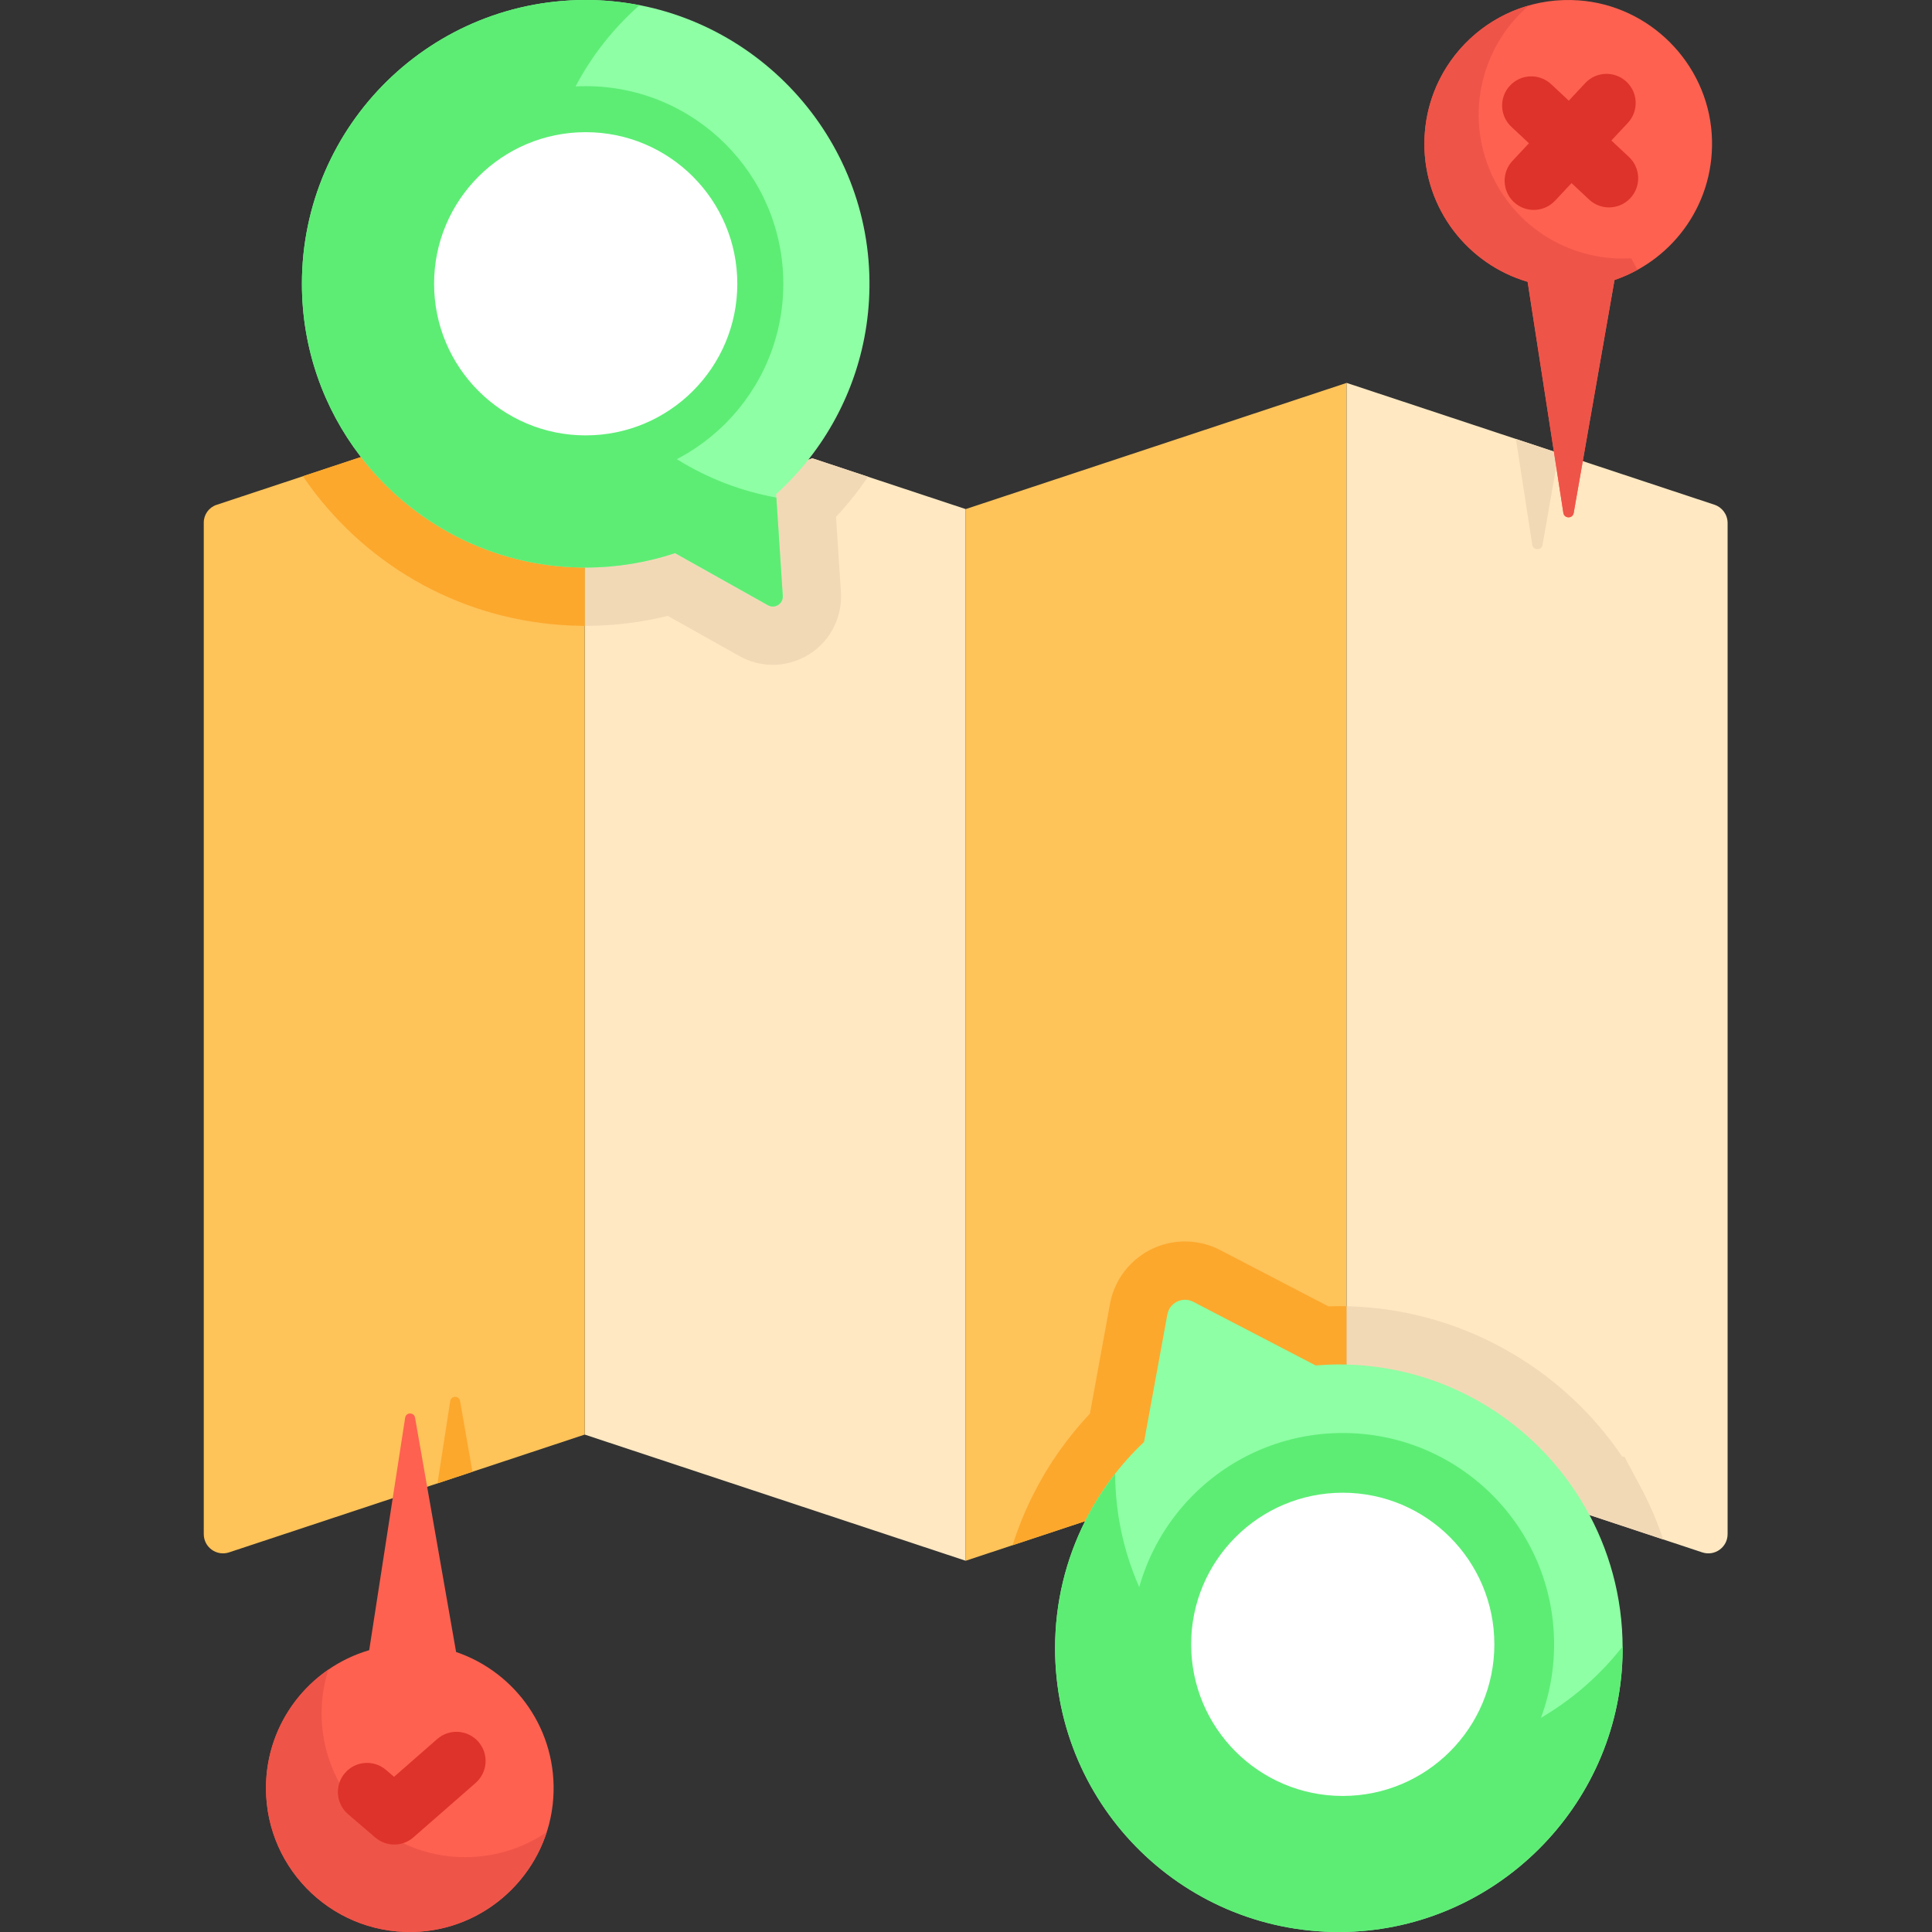 <svg height="512pt" viewBox="-54 0 512 512.001" width="512pt" xmlns="http://www.w3.org/2000/svg"><rect x="-54" y="0" width="512" height="512.001" fill="#333333" stroke="none"/><path d="m161.285 121.457-60.328 20.797v237.926l100.957 33.438v-278.703zm0 0" fill="#ffe8c2"/><path d="m176.043 126.348-14.758-4.891-60.328 20.797v23.605h.258c7.344 0 14.629-.887 21.746-2.645l18.996 10.656c2.703 1.512 5.762 2.316 8.844 2.316 4.984 0 9.801-2.09 13.215-5.734 3.402-3.629 5.168-8.562 4.844-13.539l-1.301-19.934c1.805-1.938 3.52-3.945 5.133-6.008 1.176-1.508 2.281-3.059 3.352-4.625zm0 0" fill="#f2d9b6"/><path d="m201.914 134.914v278.703l31.648-10.488 69.312-28.039v-273.617zm0 0" fill="#fec359"/><path d="m42.27 120.914-38.879 12.875c-2.023.672-3.391 2.562-3.391 4.695v268.07c0 3.477 3.402 5.934 6.703 4.844l94.254-31.219v-248.508zm0 0" fill="#fec359"/><path d="m26.277 126.207c.949 1.387 1.922 2.762 2.953 4.105 16.973 22.145 42.66 35.086 70.508 35.531.23.008.465.012.699.012.059 0 .309.004.52.004v-34.188l-58.688-10.758zm0 0" fill="#fca82d"/><path d="m400.332 133.754-97.457-32.281v260.141l64.34 39.871c0 .004 0 .004.004.008h.012l29.895 9.906c3.301 1.094 6.707-1.367 6.707-4.844v-267.957c0-2.199-1.41-4.152-3.5-4.844zm0 0" fill="#ffe8c2"/><path d="m347.73 116.332 4.336 28.047c.242 1.551 2.465 1.574 2.734.027l4.262-24.32zm0 0" fill="#f2d9b6"/><path d="m233.562 403.129 69.312-28.039v-28.93c-.684-.008-1.371-.02-2.062-.02-.914 0-1.844.016-2.793.051l-28.656-14.906c-2.875-1.496-6.098-2.285-9.324-2.285-9.762 0-18.125 6.973-19.883 16.578l-5.312 29.059c-6.059 6.418-11.125 13.648-15.09 21.559-2.172 4.324-3.969 8.766-5.406 13.305zm0 0" fill="#fca82d"/><path d="m380.863 394.223-4.371-8.184h-.566c-16.258-24.023-43.297-39.07-72.629-39.871l-.184-.004c-.078 0-.16 0-.238-.004v15.453l64.34 39.871c0 .004 0 .004.004.008h.012l19.543 6.473c-1.586-4.73-3.555-9.328-5.91-13.742zm0 0" fill="#f2d9b6"/><path d="m367.23 401.492c5.988 11.23 9.199 24.148 8.742 37.863-1.309 39.508-33.59 71.562-73.105 72.617-42.477 1.133-77.258-32.957-77.258-75.176 0-12.105 2.863-23.539 7.953-33.668 3.957-7.891 9.262-14.988 15.617-20.984l6.18-33.789c.574-3.148 4.031-4.84 6.871-3.363l32.434 16.867c2.027-.164 4.078-.266 6.148-.266.691 0 1.383.008 2.062.02 27.906.762 52.012 16.711 64.344 39.879zm0 0" fill="#8effa4"/><path d="m357.852 435.766c0 30.934-25.078 56.008-56.008 56.008-30.934 0-56.008-25.074-56.008-56.008 0-30.93 25.074-56.004 56.008-56.004 30.93 0 56.008 25.074 56.008 56.004zm0 0" fill="#5ded75"/><path d="m318.777 465.395c-42.355 1.129-77.055-32.77-77.246-74.824-3.047 3.898-5.73 8.098-7.969 12.559-5.09 10.129-7.953 21.562-7.953 33.668 0 42.219 34.781 76.309 77.258 75.176 39.516-1.055 71.797-33.109 73.105-72.617.035-1.012.043-2.023.035-3.027-13.41 17.172-34.074 28.449-57.23 29.066zm0 0" fill="#5ded75"/><path d="m66.871 437.797c15.816 5.379 26.969 20.844 25.754 38.742-1.273 18.797-16.477 34.043-35.27 35.363-22.289 1.57-40.871-16.059-40.871-38.02 0-17.316 11.547-31.926 27.359-36.57l9.527-61.602c.23-1.48 2.355-1.5 2.617-.023zm0 0" fill="#fe6150"/><path d="m47.348 485.227c-14.109-10.008-19.195-27.5-14.316-42.766-9.992 6.871-16.547 18.375-16.547 31.422 0 21.961 18.582 39.59 40.875 38.02 15.684-1.102 28.863-11.91 33.535-26.387-12.883 8.809-30.422 9.02-43.547-.289zm0 0" fill="#ef5448"/><path d="m71.207 390.031-3.281-18.746c-.262-1.473-2.387-1.453-2.613.027l-3.371 21.789zm0 0" fill="#fca82d"/><path d="m399.621 35.461c1.211 17.902-9.938 33.367-25.758 38.742l-10.82 61.75c-.27 1.543-2.492 1.52-2.734-.031l-9.469-61.234c-15.812-4.645-27.363-19.254-27.363-36.57 0-21.957 18.582-39.59 40.875-38.02 18.793 1.324 33.996 16.566 35.27 35.363zm0 0" fill="#fe6150"/><path d="m378.285 68.441c-16.449 1-32.273-8.82-38.152-25.109-5.527-15.32-.625-31.867 11.047-41.879-15.984 4.535-27.703 19.23-27.703 36.664 0 17.316 11.551 31.926 27.363 36.57l9.469 61.234c.242 1.551 2.465 1.574 2.734.027l10.82-61.746c2.125-.723 4.16-1.629 6.094-2.695zm0 0" fill="#ef5448"/><path d="m61.875 460.855-11.449 10.02-2.129-1.828c-3.238-2.777-8.117-2.402-10.895.836-2.777 3.242-2.402 8.117.84 10.895l7.211 6.184c1.445 1.238 3.238 1.859 5.027 1.859 1.816 0 3.633-.637 5.086-1.91l16.484-14.422c3.211-2.812 3.535-7.691.727-10.902-2.812-3.211-7.691-3.539-10.902-.73zm0 0" fill="#de332a"/><path d="m377.691 41.598-4.66-4.359 4.355-4.66c2.918-3.117 2.754-8.008-.363-10.922-3.113-2.914-8.004-2.75-10.918.363l-4.359 4.66-4.66-4.359c-3.117-2.914-8.008-2.75-10.922.363-2.914 3.117-2.754 8.008.363 10.922l4.66 4.359-4.359 4.66c-2.914 3.117-2.754 8.004.363 10.922 1.488 1.391 3.387 2.082 5.277 2.082 2.062 0 4.121-.82 5.645-2.449l4.359-4.656 4.66 4.359c1.488 1.395 3.383 2.082 5.277 2.082 2.062 0 4.121-.82 5.645-2.445 2.914-3.117 2.75-8.008-.363-10.922zm0 0" fill="#de332a"/><path d="m342.02 435.766c0 22.191-17.988 40.18-40.176 40.18-22.191 0-40.176-17.988-40.176-40.18 0-22.188 17.984-40.176 40.176-40.176 22.188 0 40.176 17.988 40.176 40.176zm0 0" fill="#fff"/><path d="m176.379 72.672c.605 18.418-5.422 35.418-15.867 48.785-2.668 3.422-5.625 6.594-8.828 9.5l1.758 26.961c.133 2.09-2.098 3.496-3.926 2.473l-24.617-13.805c-7.445 2.461-15.41 3.82-23.684 3.82-.176 0-.34 0-.516-.008-.172.008-.348.008-.516 0-23.918-.32-45.141-11.809-58.688-29.484-9.715-12.664-15.484-28.516-15.484-45.711 0-42.109 34.602-76.129 76.926-75.184 39.66.887 72.137 33.004 73.441 72.652zm0 0" fill="#8effa4"/><path d="m153.59 75.203c0 28.926-23.449 52.375-52.375 52.375-28.926 0-52.371-23.449-52.371-52.375s23.445-52.371 52.371-52.371c28.926 0 52.375 23.445 52.375 52.371zm0 0" fill="#5ded75"/><path d="m105.418 103.566c-9.715-12.66-15.484-28.516-15.484-45.711 0-22.5 9.887-42.688 25.543-56.469-4.078-.793-8.262-1.27-12.539-1.367-42.324-.945-76.926 33.074-76.926 75.184 0 17.195 5.77 33.047 15.484 45.711 13.547 17.676 34.77 29.164 58.688 29.484.168.008.344.008.516 0 .176.008.34.008.516.008 8.273 0 16.238-1.359 23.684-3.82l24.617 13.805c1.824 1.023 4.059-.383 3.926-2.473l-1.699-26.059c-18.793-3.375-35.164-13.73-46.324-28.293zm0 0" fill="#5ded75"/><path d="m141.395 75.203c0 22.191-17.988 40.176-40.18 40.176-22.188 0-40.176-17.984-40.176-40.176 0-22.188 17.988-40.176 40.176-40.176 22.191 0 40.18 17.988 40.18 40.176zm0 0" fill="#fff"/></svg>